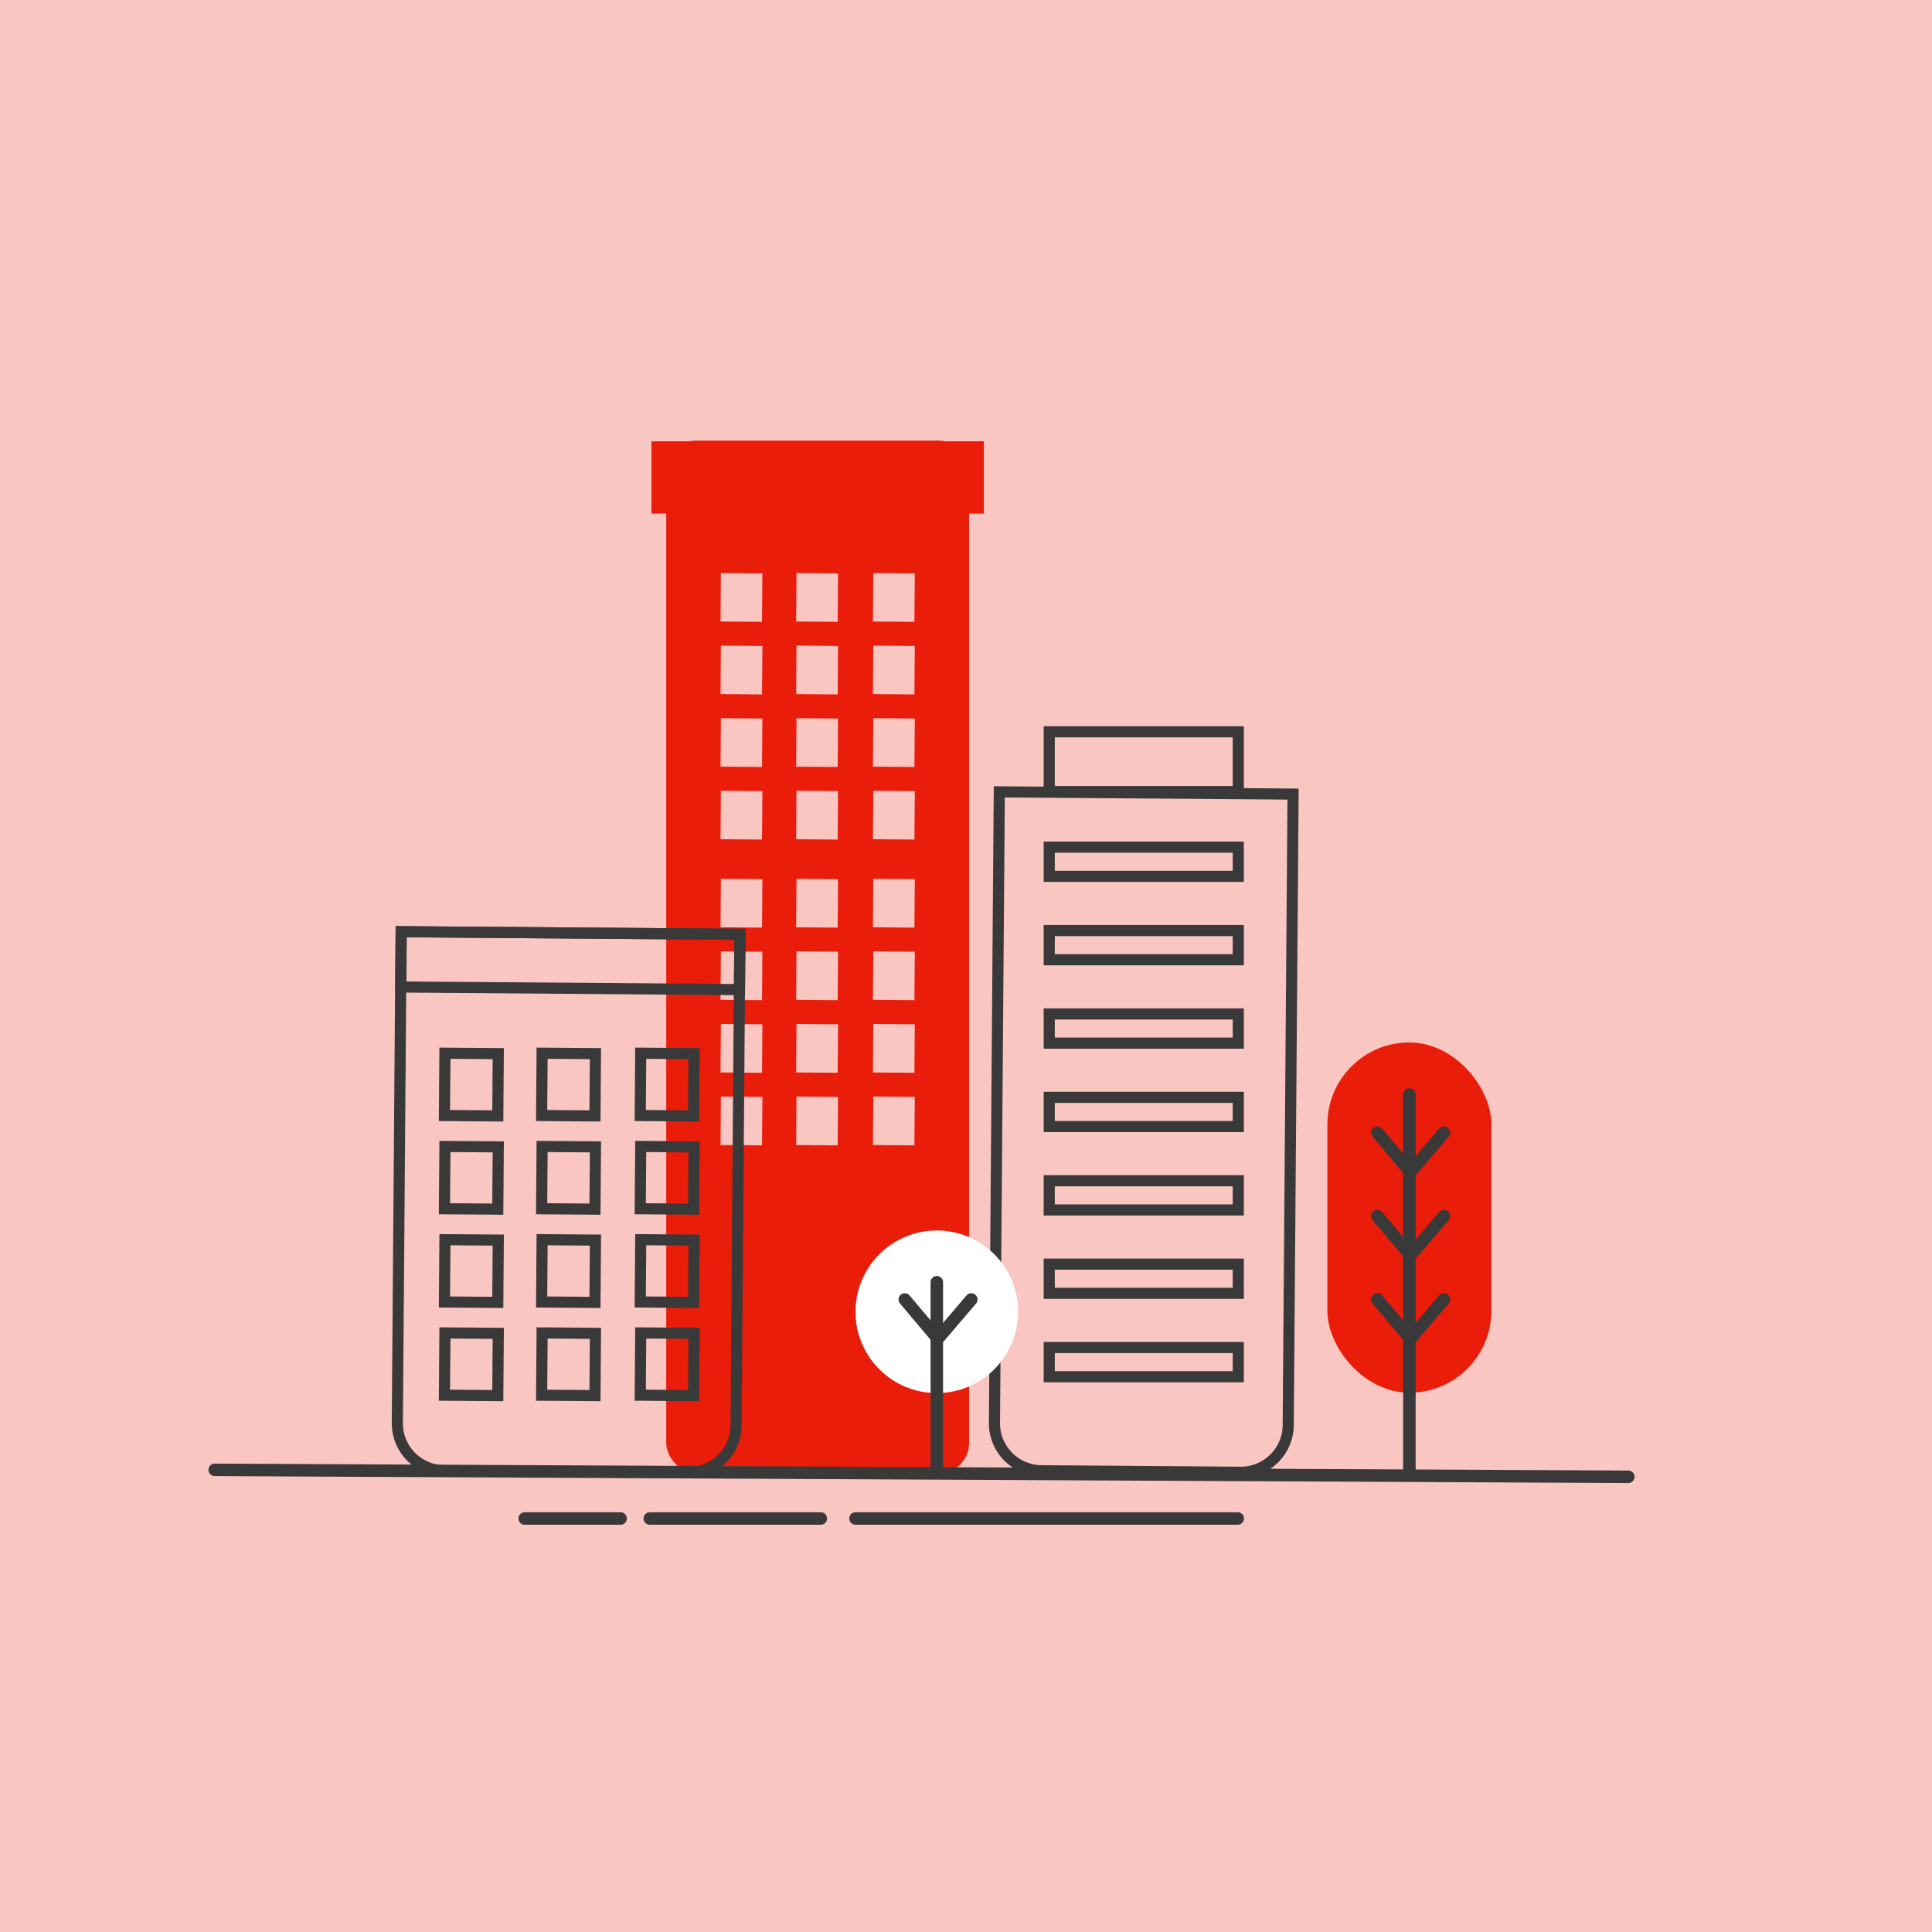 <svg id="Layer_1" data-name="Layer 1" xmlns="http://www.w3.org/2000/svg" viewBox="0 0 1390 1390">
  <rect x="-7.5" y="-0.5" width="1398" height="1398" fill="#fac6c2"/>
  <rect x="479.835" y="317.5" width="216.875" height="742" rx="21.179" fill="#ea1c0a" stroke="#ea1c0a" stroke-miterlimit="10"/>
  <g>
    <rect x="518.514" y="632.398" width="29.872" height="34.884" transform="translate(4.995 -4.068) rotate(0.439)" fill="#fac6c2"/>
    <rect x="628.159" y="632.398" width="29.872" height="34.884" transform="translate(4.998 -4.908) rotate(0.439)" fill="#fac6c2"/>
    <rect x="572.935" y="632.398" width="29.872" height="34.884" transform="translate(4.996 -4.485) rotate(0.439)" fill="#fac6c2"/>
    <rect x="518.514" y="684.61" width="29.872" height="34.884" transform="translate(5.395 -4.067) rotate(0.439)" fill="#fac6c2"/>
    <rect x="628.159" y="684.61" width="29.872" height="34.884" transform="translate(5.398 -4.907) rotate(0.439)" fill="#fac6c2"/>
    <rect x="572.935" y="684.61" width="29.872" height="34.884" transform="translate(5.397 -4.484) rotate(0.439)" fill="#fac6c2"/>
    <rect x="518.514" y="736.822" width="29.872" height="34.884" transform="translate(5.795 -4.065) rotate(0.439)" fill="#fac6c2"/>
    <rect x="628.159" y="736.822" width="29.872" height="34.884" transform="translate(5.798 -4.905) rotate(0.439)" fill="#fac6c2"/>
    <rect x="572.935" y="736.822" width="29.872" height="34.884" transform="translate(5.797 -4.482) rotate(0.439)" fill="#fac6c2"/>
    <rect x="518.514" y="789.034" width="29.872" height="34.884" transform="translate(6.195 -4.064) rotate(0.439)" fill="#fac6c2"/>
    <rect x="628.159" y="789.034" width="29.872" height="34.884" transform="translate(6.198 -4.904) rotate(0.439)" fill="#fac6c2"/>
    <rect x="572.935" y="789.034" width="29.872" height="34.884" transform="translate(6.197 -4.481) rotate(0.439)" fill="#fac6c2"/>
  </g>
  <rect x="955.5" y="750.5" width="117" height="251" rx="58.5" fill="#ea1c0a" stroke="#ea1c0a" stroke-miterlimit="10"/>
  <rect x="468.71" y="317.5" width="239.125" height="52" fill="#ea1c0a"/>
  <path d="M287.087,671.256H530.807a0,0,0,0,1,0,0v353.418a34.15,34.15,0,0,1-34.15,34.15H321.236a34.15,34.15,0,0,1-34.15-34.15V671.256a0,0,0,0,1,0,0Z" transform="translate(6.64 -3.108) rotate(0.439)" fill="none" stroke="#39393a" stroke-miterlimit="10" stroke-width="8"/>
  <path d="M717.077,570.5H928.438a0,0,0,0,1,0,0v454.048a34.15,34.15,0,0,1-34.15,34.15H751.227a34.15,34.15,0,0,1-34.15-34.15V570.5A0,0,0,0,1,717.077,570.5Z" transform="translate(6.266 -6.28) rotate(0.439)" fill="none" stroke="#39393a" stroke-miterlimit="10" stroke-width="8"/>
  <rect x="319.938" y="757.898" width="38.377" height="44.817" transform="translate(5.989 -2.576) rotate(0.439)" fill="none" stroke="#39393a" stroke-miterlimit="10" stroke-width="8"/>
  <rect x="460.804" y="757.898" width="38.377" height="44.817" transform="translate(5.993 -3.655) rotate(0.439)" fill="none" stroke="#39393a" stroke-miterlimit="10" stroke-width="8"/>
  <rect x="389.855" y="757.898" width="38.377" height="44.817" transform="translate(5.991 -3.111) rotate(0.439)" fill="none" stroke="#39393a" stroke-miterlimit="10" stroke-width="8"/>
  <rect x="319.938" y="824.978" width="38.377" height="44.817" transform="translate(6.503 -2.574) rotate(0.439)" fill="none" stroke="#39393a" stroke-miterlimit="10" stroke-width="8"/>
  <rect x="460.804" y="824.978" width="38.377" height="44.817" transform="translate(6.507 -3.653) rotate(0.439)" fill="none" stroke="#39393a" stroke-miterlimit="10" stroke-width="8"/>
  <rect x="389.855" y="824.978" width="38.377" height="44.817" transform="translate(6.505 -3.109) rotate(0.439)" fill="none" stroke="#39393a" stroke-miterlimit="10" stroke-width="8"/>
  <rect x="319.938" y="892.057" width="38.377" height="44.817" transform="translate(7.017 -2.572) rotate(0.439)" fill="none" stroke="#39393a" stroke-miterlimit="10" stroke-width="8"/>
  <rect x="460.804" y="892.057" width="38.377" height="44.817" transform="translate(7.021 -3.651) rotate(0.439)" fill="none" stroke="#39393a" stroke-miterlimit="10" stroke-width="8"/>
  <rect x="389.855" y="892.057" width="38.377" height="44.817" transform="translate(7.019 -3.107) rotate(0.439)" fill="none" stroke="#39393a" stroke-miterlimit="10" stroke-width="8"/>
  <rect x="319.938" y="959.136" width="38.377" height="44.817" transform="translate(7.531 -2.57) rotate(0.439)" fill="none" stroke="#39393a" stroke-miterlimit="10" stroke-width="8"/>
  <rect x="460.804" y="959.136" width="38.377" height="44.817" transform="translate(7.535 -3.649) rotate(0.439)" fill="none" stroke="#39393a" stroke-miterlimit="10" stroke-width="8"/>
  <rect x="389.855" y="959.136" width="38.377" height="44.817" transform="translate(7.533 -3.105) rotate(0.439)" fill="none" stroke="#39393a" stroke-miterlimit="10" stroke-width="8"/>
  <g>
    <rect x="518.514" y="412.398" width="29.872" height="34.884" transform="translate(3.309 -4.075) rotate(0.439)" fill="#fac6c2"/>
    <rect x="628.159" y="412.398" width="29.872" height="34.884" transform="translate(3.312 -4.915) rotate(0.439)" fill="#fac6c2"/>
    <rect x="572.935" y="412.398" width="29.872" height="34.884" transform="translate(3.311 -4.492) rotate(0.439)" fill="#fac6c2"/>
    <rect x="518.514" y="464.61" width="29.872" height="34.884" transform="translate(3.709 -4.073) rotate(0.439)" fill="#fac6c2"/>
    <rect x="628.159" y="464.61" width="29.872" height="34.884" transform="translate(3.712 -4.913) rotate(0.439)" fill="#fac6c2"/>
    <rect x="572.935" y="464.61" width="29.872" height="34.884" transform="translate(3.711 -4.49) rotate(0.439)" fill="#fac6c2"/>
    <rect x="518.514" y="516.822" width="29.872" height="34.884" transform="translate(4.109 -4.072) rotate(0.439)" fill="#fac6c2"/>
    <rect x="628.159" y="516.822" width="29.872" height="34.884" transform="translate(4.113 -4.912) rotate(0.439)" fill="#fac6c2"/>
    <rect x="572.935" y="516.822" width="29.872" height="34.884" transform="translate(4.111 -4.489) rotate(0.439)" fill="#fac6c2"/>
    <rect x="518.514" y="569.034" width="29.872" height="34.884" transform="translate(4.509 -4.07) rotate(0.439)" fill="#fac6c2"/>
    <rect x="628.159" y="569.034" width="29.872" height="34.884" transform="translate(4.513 -4.91) rotate(0.439)" fill="#fac6c2"/>
    <rect x="572.935" y="569.034" width="29.872" height="34.884" transform="translate(4.511 -4.487) rotate(0.439)" fill="#fac6c2"/>
  </g>
  <rect x="288.51" y="671.271" width="243.713" height="39.778" transform="translate(5.308 -3.124) rotate(0.439)" fill="none" stroke="#39393a" stroke-miterlimit="10" stroke-width="8"/>
  <rect x="754.888" y="526.5" width="136" height="43" fill="none" stroke="#39393a" stroke-miterlimit="10" stroke-width="8"/>
  <rect x="754.888" y="609.5" width="136" height="21" fill="none" stroke="#39393a" stroke-miterlimit="10" stroke-width="8"/>
  <rect x="754.888" y="669.5" width="136" height="21" fill="none" stroke="#39393a" stroke-miterlimit="10" stroke-width="8"/>
  <rect x="754.888" y="729.5" width="136" height="21" fill="none" stroke="#39393a" stroke-miterlimit="10" stroke-width="8"/>
  <rect x="754.888" y="789.5" width="136" height="21" fill="none" stroke="#39393a" stroke-miterlimit="10" stroke-width="8"/>
  <rect x="754.888" y="849.5" width="136" height="21" fill="none" stroke="#39393a" stroke-miterlimit="10" stroke-width="8"/>
  <rect x="754.888" y="909.5" width="136" height="21" fill="none" stroke="#39393a" stroke-miterlimit="10" stroke-width="8"/>
  <rect x="754.888" y="969.5" width="136" height="21" fill="none" stroke="#39393a" stroke-miterlimit="10" stroke-width="8"/>
  <circle cx="674" cy="943.773" r="58.5" fill="#fff"/>
  <line x1="674" y1="1059.5" x2="674" y2="922.5" fill="#fff" stroke="#39393a" stroke-linecap="round" stroke-linejoin="round" stroke-width="9"/>
  <line x1="698.818" y1="934.909" x2="674" y2="963.998" fill="#fff" stroke="#39393a" stroke-linecap="round" stroke-linejoin="round" stroke-width="9"/>
  <line x1="650.955" y1="934.909" x2="673.773" y2="961.998" fill="#fff" stroke="#39393a" stroke-linecap="round" stroke-linejoin="round" stroke-width="9"/>
  <line x1="1014" y1="1059.5" x2="1014" y2="787.5" fill="#fff" stroke="#39393a" stroke-linecap="round" stroke-linejoin="round" stroke-width="9"/>
  <line x1="1038.818" y1="934.909" x2="1014" y2="963.998" fill="#fff" stroke="#39393a" stroke-linecap="round" stroke-linejoin="round" stroke-width="9"/>
  <line x1="990.955" y1="934.909" x2="1013.773" y2="961.998" fill="#fff" stroke="#39393a" stroke-linecap="round" stroke-linejoin="round" stroke-width="9"/>
  <line x1="1038.818" y1="874.909" x2="1014" y2="903.998" fill="#fff" stroke="#39393a" stroke-linecap="round" stroke-linejoin="round" stroke-width="9"/>
  <line x1="990.955" y1="874.909" x2="1013.773" y2="901.998" fill="#fff" stroke="#39393a" stroke-linecap="round" stroke-linejoin="round" stroke-width="9"/>
  <line x1="1038.818" y1="814.909" x2="1014" y2="843.998" fill="#fff" stroke="#39393a" stroke-linecap="round" stroke-linejoin="round" stroke-width="9"/>
  <line x1="990.955" y1="814.909" x2="1013.773" y2="841.998" fill="#fff" stroke="#39393a" stroke-linecap="round" stroke-linejoin="round" stroke-width="9"/>
  <line x1="154.5" y1="1057.5" x2="1171.5" y2="1062.5" fill="#fff" stroke="#39393a" stroke-linecap="round" stroke-linejoin="round" stroke-width="9"/>
  <line x1="615.5" y1="1092.5" x2="890.5" y2="1092.5" fill="#fff" stroke="#39393a" stroke-linecap="round" stroke-linejoin="round" stroke-width="9"/>
  <line x1="467.5" y1="1092.5" x2="590.5" y2="1092.5" fill="#fff" stroke="#39393a" stroke-linecap="round" stroke-linejoin="round" stroke-width="9"/>
  <line x1="377.5" y1="1092.5" x2="446.5" y2="1092.5" fill="#fff" stroke="#39393a" stroke-linecap="round" stroke-linejoin="round" stroke-width="9"/>
</svg>
